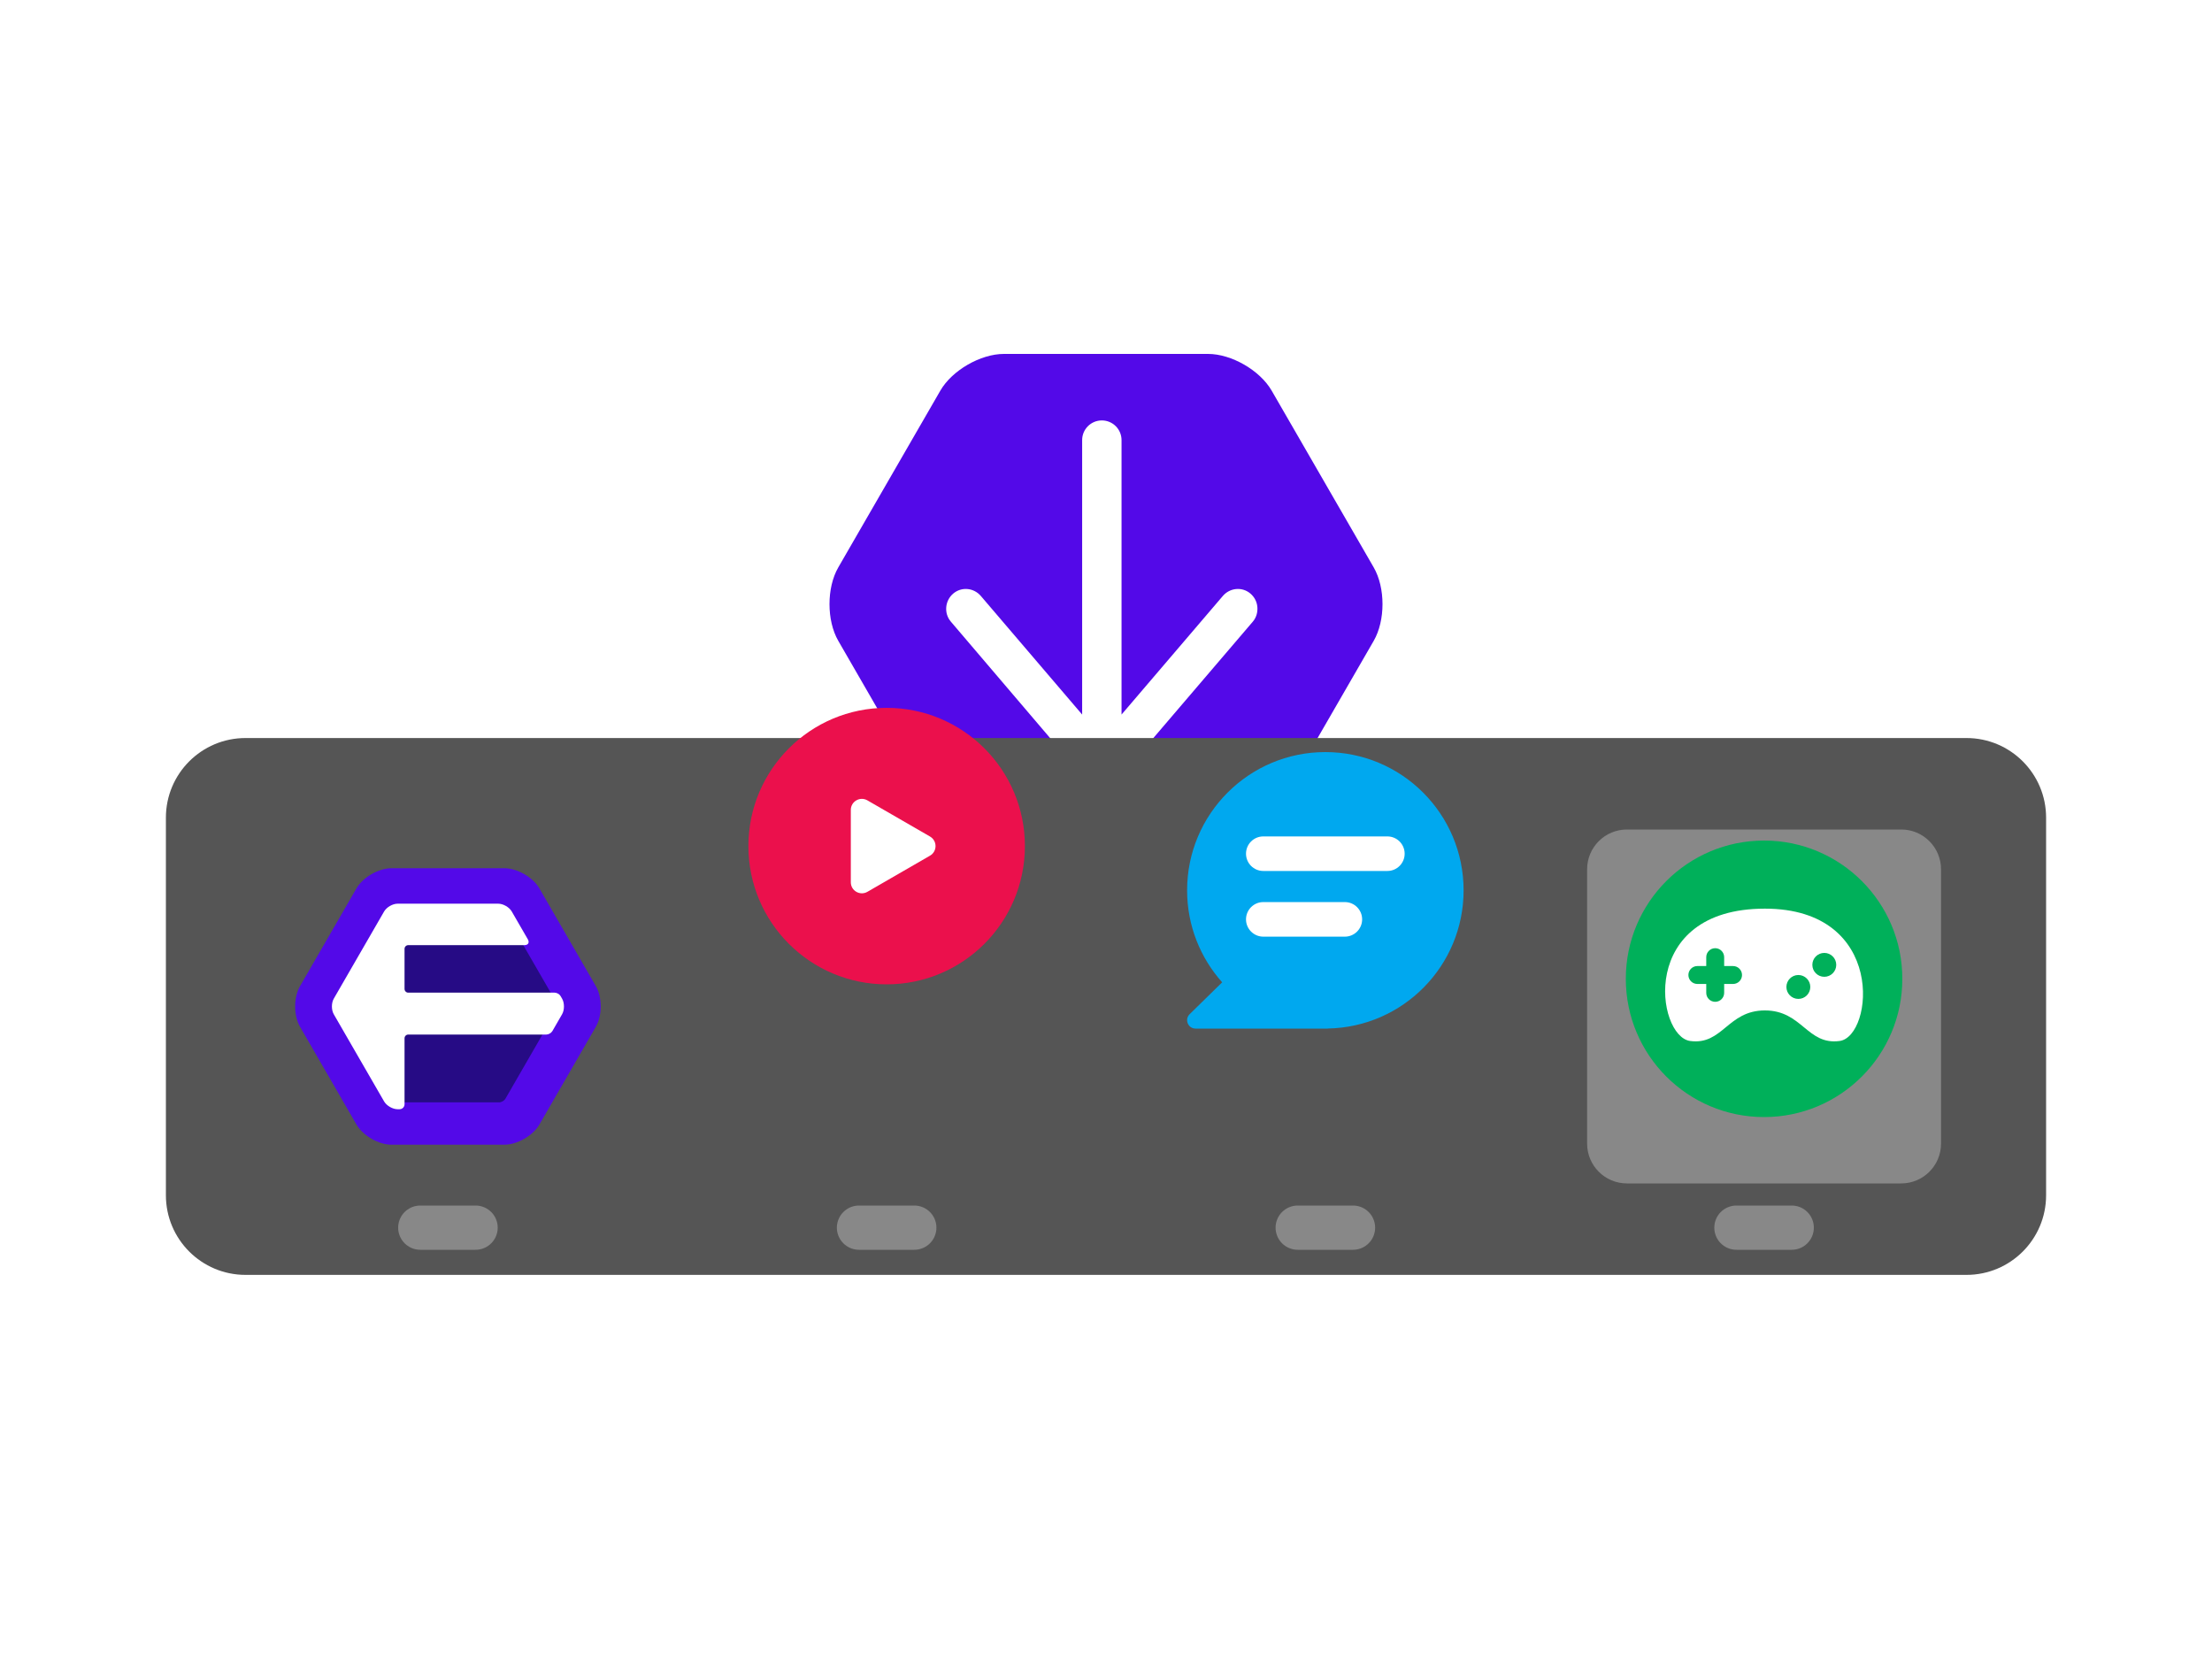 <?xml version="1.0" encoding="UTF-8" standalone="no"?>
<!DOCTYPE svg PUBLIC "-//W3C//DTD SVG 1.1//EN" "http://www.w3.org/Graphics/SVG/1.1/DTD/svg11.dtd">
<!-- Created with Vectornator (http://vectornator.io/) -->
<svg height="150.0pt" stroke-miterlimit="10" style="fill-rule:nonzero;clip-rule:evenodd;stroke-linecap:round;stroke-linejoin:round;" version="1.1" viewBox="0 0 200 150" width="200.0pt" xml:space="preserve" xmlns="http://www.w3.org/2000/svg" xmlns:xlink="http://www.w3.org/1999/xlink">
<defs>
<filter color-interpolation-filters="sRGB" filterUnits="userSpaceOnUse" height="52.541" id="Filter" width="170" x="15" y="66.73">
<feDropShadow dx="2.44929e-16" dy="4" flood-color="#888888" flood-opacity="0.5" in="SourceGraphic" result="Shadow" stdDeviation="0"/>
</filter>
</defs>
<g id="レイヤー-1">
<g opacity="1">
<path d="M90.772 32L109.228 32C111.345 32 113.919 33.486 114.978 35.319L124.206 51.303C125.265 53.137 125.265 56.109 124.206 57.942L114.978 73.926C113.919 75.76 111.345 77.246 109.228 77.246L90.772 77.246C88.655 77.246 86.081 75.76 85.022 73.926L75.794 57.942C74.735 56.109 74.735 53.137 75.794 51.303L85.022 35.319C86.081 33.486 88.655 32 90.772 32Z" fill="#5309e8" fill-rule="nonzero" opacity="1" stroke="none"/>
<path d="M113.686 54.888C113.65 54.434 113.436 53.989 113.061 53.67C112.312 53.031 111.2 53.139 110.561 53.888L101.405 64.607L101.405 39.795C101.405 38.81 100.609 38.013 99.624 38.013C98.639 38.013 97.843 38.81 97.843 39.795L97.843 64.607L88.686 53.888C88.048 53.139 86.936 53.031 86.186 53.67C85.436 54.308 85.329 55.451 85.968 56.201L98.249 70.607C98.961 71.443 100.256 71.443 100.968 70.607L113.28 56.201C113.599 55.826 113.723 55.343 113.686 54.888Z" fill="#ffffff" fill-rule="nonzero" opacity="1" stroke="none"/>
</g>
<g opacity="1">
<path d="M15 73.93C15 69.953 18.224 66.73 22.2 66.73L177.8 66.73C181.776 66.73 185 69.953 185 73.93L185 108.07C185 112.047 181.776 115.27 177.8 115.27L22.2 115.27C18.224 115.27 15 112.047 15 108.07L15 73.93Z" fill="#555555" fill-rule="nonzero" filter="url(#Filter)" stroke="none"/>
<g opacity="1">
<path d="M35.401 78.5L45.599 78.5C46.769 78.5 48.191 79.321 48.776 80.334L53.875 89.166C54.46 90.179 54.46 91.821 53.875 92.834L48.776 101.666C48.191 102.679 46.769 103.5 45.599 103.5L35.401 103.5C34.231 103.5 32.809 102.679 32.224 101.666L27.125 92.834C26.54 91.821 26.54 90.179 27.125 89.166L32.224 80.334C32.809 79.321 34.231 78.5 35.401 78.5Z" fill="#5309e8" fill-rule="nonzero" opacity="1" stroke="none"/>
<path d="M45.697 82.658L50.323 90.671C50.428 90.853 50.428 91.147 50.323 91.329L45.697 99.342C45.592 99.524 45.336 99.671 45.126 99.671L35.874 99.671C35.664 99.671 35.408 99.524 35.303 99.342L30.677 91.329C30.572 91.147 30.572 90.853 30.677 90.671L35.303 82.658C35.408 82.476 35.664 82.329 35.874 82.329L45.126 82.329C45.336 82.329 45.592 82.476 45.697 82.658Z" fill="#260b85" fill-rule="nonzero" opacity="1" stroke="none"/>
<path d="M35.95 81.708C35.5 81.708 34.953 82.025 34.728 82.415L30.179 90.293C29.954 90.683 29.954 91.317 30.179 91.707L34.728 99.585C34.953 99.975 35.5 100.292 35.95 100.292L36.127 100.292C36.375 100.292 36.577 100.09 36.577 99.841L36.577 93.878C36.577 93.691 36.728 93.54 36.915 93.54L49.396 93.54C49.597 93.54 49.841 93.4 49.944 93.226L50.821 91.707C51.046 91.317 51.046 90.683 50.821 90.293L50.686 90.061C50.588 89.89 50.348 89.752 50.151 89.752L36.915 89.752C36.728 89.752 36.577 89.6 36.577 89.414L36.577 85.792C36.577 85.606 36.728 85.455 36.915 85.455L47.422 85.455C47.756 85.455 47.892 85.22 47.726 84.931L46.272 82.415C46.047 82.025 45.5 81.708 45.05 81.708L35.95 81.708Z" fill="#ffffff" fill-rule="nonzero" opacity="1" stroke="none"/>
</g>
<path d="M38 111L43 111" fill="none" opacity="1" stroke="#888888" stroke-linecap="round" stroke-linejoin="round" stroke-width="4"/>
<path d="M77.667 111L82.667 111" fill="none" opacity="1" stroke="#888888" stroke-linecap="round" stroke-linejoin="round" stroke-width="4"/>
<path d="M117.333 111L122.333 111" fill="none" opacity="1" stroke="#888888" stroke-linecap="round" stroke-linejoin="round" stroke-width="4"/>
<path d="M157 111L162 111" fill="none" opacity="1" stroke="#888888" stroke-linecap="round" stroke-linejoin="round" stroke-width="4"/>
<path d="M143.5 78.6C143.5 76.612 145.112 75 147.1 75L171.9 75C173.888 75 175.5 76.612 175.5 78.6L175.5 103.4C175.5 105.388 173.888 107 171.9 107L147.1 107C145.112 107 143.5 105.388 143.5 103.4L143.5 78.6Z" fill="#888888" fill-rule="nonzero" opacity="1" stroke="none"/>
<g opacity="1">
<path d="M67.667 76.5C67.667 69.596 73.263 64 80.167 64C87.07 64 92.667 69.596 92.667 76.5C92.667 83.404 87.07 89 80.167 89C73.263 89 67.667 83.404 67.667 76.5Z" fill="#eb104c" fill-rule="nonzero" opacity="1" stroke="none"/>
<path d="M84.087 75.634C84.754 76.019 84.754 76.981 84.087 77.366L78.427 80.634C77.76 81.019 76.927 80.538 76.927 79.768L76.927 73.232C76.927 72.462 77.76 71.981 78.427 72.366L84.087 75.634Z" fill="#ffffff" fill-rule="nonzero" opacity="1" stroke="none"/>
</g>
<g opacity="1">
<path d="M119.833 68C112.93 68 107.333 73.597 107.333 80.5C107.333 83.694 108.532 86.607 110.503 88.817L107.563 91.698C107.078 92.174 107.414 93 108.094 93L119.833 93L120.063 93L120.059 92.994C126.858 92.873 132.333 87.328 132.333 80.5C132.333 73.597 126.737 68 119.833 68Z" fill="#00a8ef" fill-rule="nonzero" opacity="1" stroke="none"/>
<path d="M114.222 75.625C113.359 75.625 112.659 76.325 112.659 77.188C112.659 78.05 113.359 78.75 114.222 78.75L125.44 78.75C126.303 78.75 127.003 78.05 127.003 77.188C127.003 76.325 126.303 75.625 125.44 75.625L114.222 75.625ZM114.222 81.562C113.359 81.562 112.659 82.263 112.659 83.125C112.659 83.987 113.359 84.688 114.222 84.688L121.597 84.688C122.459 84.688 123.159 83.987 123.159 83.125C123.159 82.263 122.459 81.562 121.597 81.562L114.222 81.562Z" fill="#ffffff" fill-rule="nonzero" opacity="1" stroke="none"/>
</g>
<g opacity="1">
<path d="M147 88.5C147 81.596 152.596 76 159.5 76C166.404 76 172 81.596 172 88.5C172 95.404 166.404 101 159.5 101C152.596 101 147 95.404 147 88.5Z" fill="#00b05a" fill-rule="nonzero" opacity="1" stroke="none"/>
<path d="M159.574 82.156C148.04 82.156 149.764 93.709 152.815 94.121C155.761 94.52 156.195 91.359 159.574 91.359C162.954 91.359 163.388 94.52 166.334 94.121C169.385 93.709 170.591 82.156 159.574 82.156ZM155.082 85.732C155.529 85.732 155.892 86.095 155.892 86.543L155.892 87.346L156.696 87.346C157.143 87.346 157.506 87.709 157.506 88.156C157.506 88.604 157.143 88.966 156.696 88.966L155.892 88.966L155.892 89.77C155.892 90.217 155.529 90.58 155.082 90.58C154.634 90.58 154.272 90.217 154.272 89.77L154.272 88.966L153.468 88.966C153.021 88.966 152.658 88.604 152.658 88.156C152.658 87.709 153.021 87.346 153.468 87.346L154.272 87.346L154.272 86.543C154.272 86.095 154.634 85.732 155.082 85.732ZM164.946 86.158C165.542 86.158 166.026 86.641 166.026 87.238C166.026 87.835 165.542 88.318 164.946 88.318C164.349 88.318 163.865 87.835 163.865 87.238C163.865 86.641 164.349 86.158 164.946 86.158ZM162.599 88.156C163.196 88.156 163.68 88.64 163.68 89.237C163.68 89.833 163.196 90.317 162.599 90.317C162.003 90.317 161.519 89.833 161.519 89.237C161.519 88.64 162.003 88.156 162.599 88.156Z" fill="#ffffff" fill-rule="nonzero" opacity="1" stroke="none"/>
</g>
</g>
</g>
</svg>
